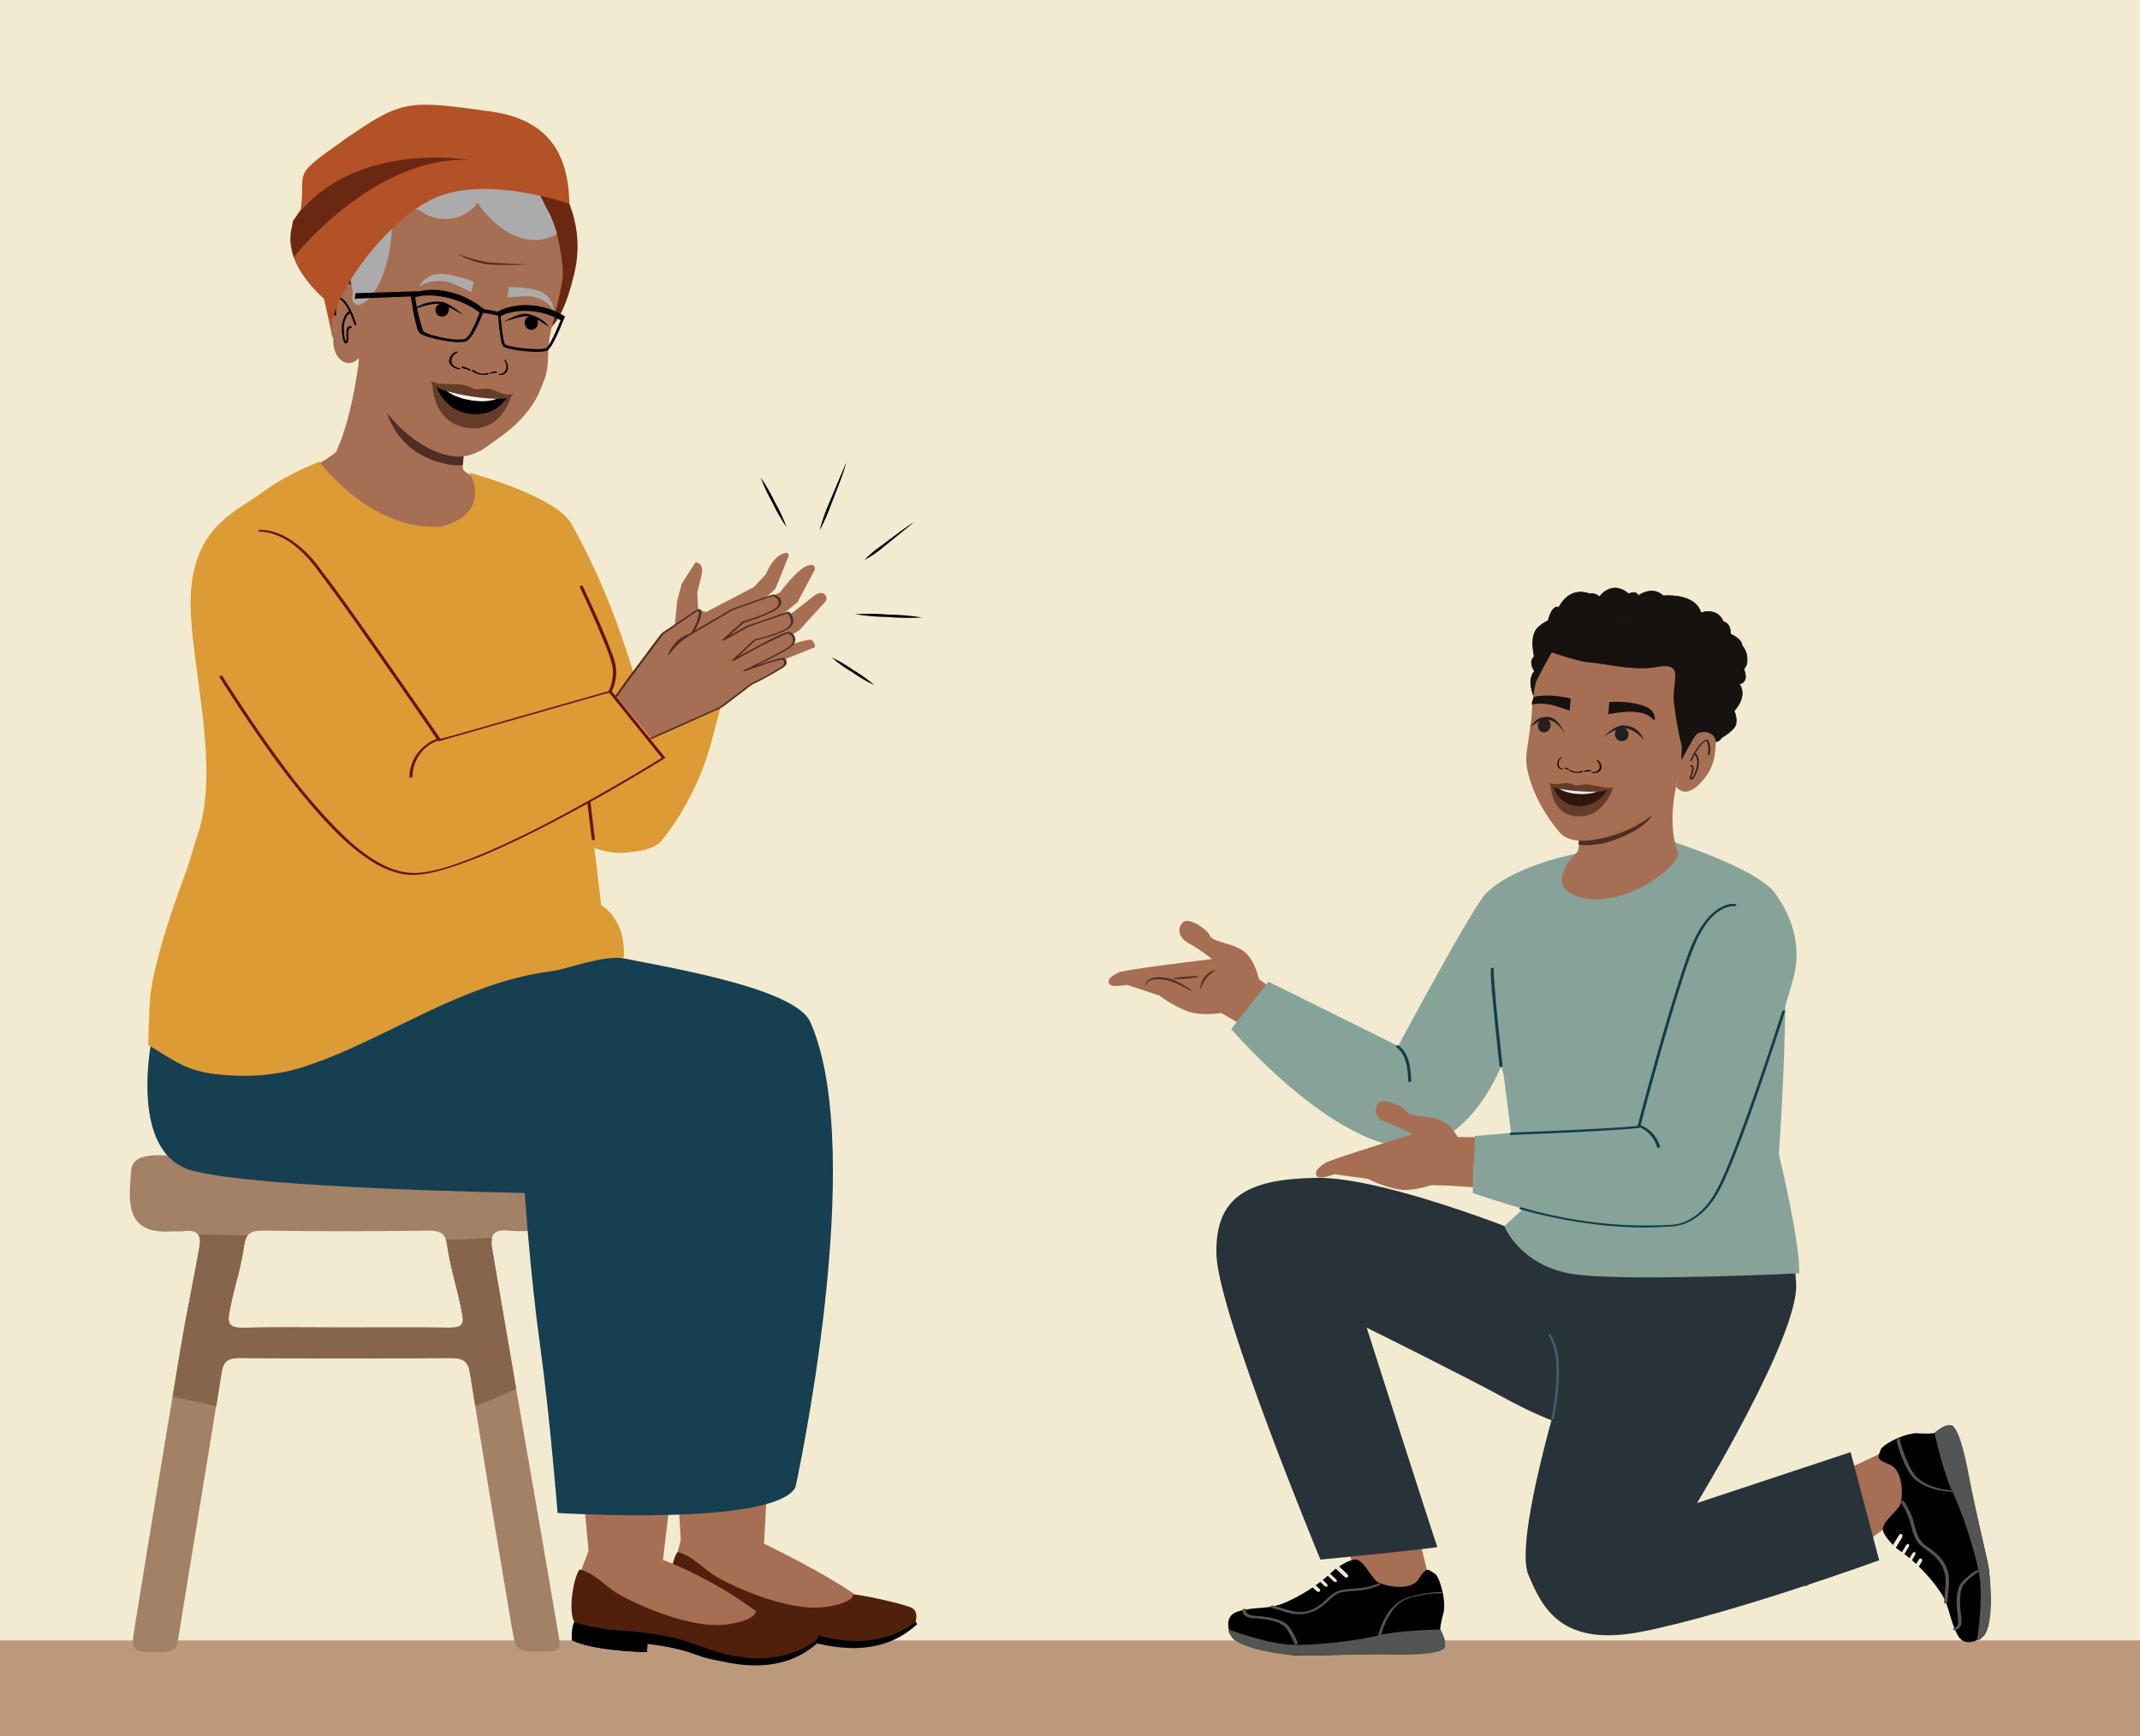 <svg xmlns="http://www.w3.org/2000/svg" viewBox="0 0 1303.15 1057.31"><defs><style>.cls-1{fill:#f2ebd1;}.cls-2{fill:#a66e53;}.cls-3{fill:#4f2e25;}.cls-4{fill:#bb997a;}.cls-5{fill:#50200c;}.cls-6{fill:#969696;}.cls-7{fill:#a38166;}.cls-8{fill:#87654d;}.cls-9{fill:#dc9b34;}.cls-10{fill:#161616;}.cls-11{fill:#163f51;}.cls-12{fill:#313131;}.cls-13{fill:#6a2811;}.cls-14{fill:#0f0f0f;}.cls-15{fill:#ababab;}.cls-16{fill:none;stroke:#000;stroke-width:1.19px;}.cls-16,.cls-26{stroke-miterlimit:10;}.cls-17{fill:#b25226;}.cls-18{fill:#653c29;}.cls-19{fill:#f5f5f5;}.cls-20{fill:#671410;}.cls-21{fill:#273339;}.cls-22{fill:#87a299;}.cls-23{fill:#465b65;}.cls-24{fill:#535454;}.cls-25{fill:#565353;}.cls-26,.cls-27{fill:#151210;}.cls-26{stroke:#161311;stroke-width:0.45px;}.cls-28{fill:#161311;}.cls-29{fill:#231f20;}.cls-30{fill:#010101;}.cls-31{fill:#31160e;}.cls-32{fill:#f1eef7;}.cls-33{fill:#123d49;}</style></defs><g id="Layer_11" data-name="Layer 11"><polyline class="cls-1" points="-16.29 1065.01 -16.29 -29.51 1315.24 -29.51 1315.24 1065.01"/><path class="cls-2" d="M760.7,626.64l-17.06-9.78s-11.7,2-20.36-1A71.14,71.14,0,0,1,706,606.18l-19.82-6.48s-10.06,2.08-10.94-1,2.68-4.87,6.14-6.58S738,584,738,584a97.81,97.81,0,0,0-13.72-9.38c-7.45-4.13-7.19-9.73-3.9-13s14.11,3.69,16.38,8.08,13.69,4.35,20.62,9.57,9.19,16.84,9.19,16.84c1.38,1.35,8,5.36,8.67,6.82C780.14,613.15,760.7,626.64,760.7,626.64Z"/><path class="cls-3" d="M697.57,599a5.21,5.21,0,0,1,2.48-2.69c2.82-1.5,7.22-1.6,11.65-.46a37.3,37.3,0,0,1,10.49,4.88,16.72,16.72,0,0,1,3.81,2.87,20.38,20.38,0,0,1-4.24-2.09,47.46,47.46,0,0,0-10.36-4.44c-4.2-1.11-8.4-1.08-10.94,0a5.37,5.37,0,0,0-2.43,2.11c-.41.67-.53,1.08-.58,1.12S697.29,599.87,697.57,599Z"/><path class="cls-3" d="M722.14,594.7c4.32-.34,7.83-.35,7.85,0s-3.46.9-7.76,1.24-7.81.35-7.83,0S717.83,595,722.14,594.7Z"/><path class="cls-3" d="M734.47,595.77c-2.47,3.16-3.05,6.36-3.37,6.42s-.28-3.65,2.39-7.16,6.28-4.52,6.31-4.2S736.94,592.61,734.47,595.77Z"/><polyline class="cls-4" points="-12.69 1075.98 1318.84 1075.98 1318.84 998.91 -12.69 998.91"/><path class="cls-2" d="M518.69,969.6c-16.87-11.35-41.79-23.9-53.42-29.57l3.19-59-57,10.53s2.73,38.18,3.09,46.14l-4.3,16.71s65.31,33.47,76,32.33,29.62-5,29.62-5S545.32,987.51,518.69,969.6Z"/><path class="cls-5" d="M556.73,990.13s3.91-8.68-1.89-11.23-32.05-8.31-35.29-7.88c0,1.75-2.9,4.49-9.84,6.16s-15.37,3.33-32.67-.82c-13-3.12-32.08-10.58-43.52-17.92-3.83-2.46-13-11.75-21-13.32-4.06,5.58-7.76,29.36-1.7,33.71s43.13,8.9,43.13,8.9l32.51,9.33,31,3,13.1.37L543,996.56Z"/><path d="M409.28,977.18c4,1.57,16.84,4.36,28,5.14,29.85,2.09,39.66,6.32,49.6,9.84a127.94,127.94,0,0,0,17.48,5.18c34.53,7.53,52.46-9.4,53.21-9.87a3.36,3.36,0,0,1,.83,1.7,77.22,77.22,0,0,1-7,5.4c-6.58,4.42-21.73,12.55-48.51,7.26-7.6-1.5-12.17-2.27-17.13-4-7.46-2.63-15.12-5.35-31.85-7.38l-.23,5s-31.78-.43-45.72-7.18C407.32,980.53,409.28,977.18,409.28,977.18Z"/><path d="M407.84,983.74c18.73,5.75,39.4,6.92,46,7.28l-.21,4.36s-31.78-.43-45.72-7.18A33.82,33.82,0,0,1,407.84,983.74Z"/><path class="cls-6" d="M477.93,792.3l2.06-3.07c-.57-.43-1.19-.86-1.87-1.28A19.72,19.72,0,0,1,477.93,792.3Z"/><path class="cls-2" d="M459.06,980.17a248.7,248.7,0,0,0-55.33-30.33l7.38-62.9-57.68,4.34s3.73,38.43,4.95,53.1l-7.72,20.56s65.31,33.47,76,32.33,29.62-5,29.62-5S484.87,999.24,459.06,980.17Z"/><path class="cls-7" d="M210.58,703.65q56,0,112,0c16.06,0,19,7.6,19,23.17,0,14.32-3.21,22.72-19.45,22.75-3.66,0-7.4.41-11-.07-10.75-1.45-12.9,2.52-11.49,10.83C313.4,841.39,326.81,916.92,340.53,998c.93,5.52.08,7.71-7.34,7.8-18.54.23-18.91.6-21.48-14.58Q298.57,913.62,286.11,836c-1.11-7-4-9.16-12.33-9.09q-63.66.52-127.35,0c-8.14-.06-10.51,2.42-11.52,8.79-8.71,54.53-17.82,109-26.6,163.53-.82,5.08-3.3,6.59-9.2,6.68C80,1006.17,79.5,1006.3,82,991c8.89-55.43,18.14-110.83,27.32-166.23,3.9-23.56,7.79-41.54,12-65,1.31-7.26-.23-11.38-10.2-10-2.14.3-4.39-.09-6.57.06-28.64,2-26.3-18.42-24.64-37.34.64-7.34,8.24-9.07,16.5-9,38.06.19,76.12,4.74,114.17,4.74Zm-.9,104.65c21.2,0,42.4-.16,63.6.1,6.49.08,9.39-1.11,8.28-7.23-3.41-18.92-6.52-24.71-9.47-43.69-.89-5.75-3.26-8.19-10.95-8.09-33.62.43-67.25.49-100.87,0-8.33-.13-10.64,2.54-11.58,8.63-2.82,18.37-5.82,23.55-9.16,41.86-1.16,6.34.53,8.79,8.76,8.6C168.74,808,189.22,808.3,209.68,808.3Z"/><path class="cls-8" d="M109.35,824.86q-2.11,12.82-4.25,25.65c8.89,1.74,17.73,3.8,26.55,5.94,1.11-6.9,2.24-13.81,3.34-20.71,1-6.37,3.38-8.85,11.53-8.79q63.66.54,127.35,0c8.35-.07,11.21,2.06,12.33,9.09,1.06,6.7,2.15,13.4,3.22,20.1a240.57,240.57,0,0,0,24.93-10.6c-4.85-28-9.71-56.22-14.61-85.14a16.17,16.17,0,0,1-.05-6.73q-8.7.59-17.43.91c-3.56.13-7.13.24-10.69.32a18.9,18.9,0,0,1,.61,2.65c2.95,19,6.05,24.77,9.46,43.69,1.11,6.12-1.79,7.31-8.28,7.23-21.19-.26-42.39-.1-63.59-.1-20.47,0-41-.3-61.4.15-8.22.18-9.91-2.26-8.76-8.6,3.34-18.31,6.35-23.49,9.17-41.86a11.7,11.7,0,0,1,2.08-5.69c-10.08-.31-20.16-.56-30.24-.68,1.37,1.77,1.42,4.56.78,8.1C117.15,783.32,113.25,801.3,109.35,824.86Z"/><path class="cls-9" d="M324.27,382.73l41.46,113.81,32.61-40.34c-14.74-60.54-29.69-100.15-50.42-137.28Z"/><path class="cls-9" d="M413.69,389.63l31.56,16.29L433,452.52a167.05,167.05,0,0,1-29.43,58.61c-5.44,6.8-15.8,7.14-20.54,7.88-28.95,4.48-62.56-31.61-62.56-31.61Z"/><path class="cls-10" d="M339.39,328a114,114,0,0,0-4.49,29.24A114,114,0,0,0,339.39,328Z"/><path class="cls-2" d="M486.73,383.83l-17,10,10.52-.57a54.35,54.35,0,0,1,12.93-3.77c2.86.34,3.2,4.56,3.2,4.56l-32.42,13-24.46,14L407,402.22l3.54-17.75,1.88-18.85,2.68-10.06,8.45-13.16s5.27.34,3.76,7.24-2.71,10.89-2.71,10.89l.49,11,4.86,1.17,29-15.12,7.54-8s3.92-11.19,11.84-12.93a1.68,1.68,0,0,1,.89.09,1.63,1.63,0,0,1,.92,2.1l-8,19.75-8.71,8,11.58-5.92s10.18-13.72,16.24-16,4.87,2.33,4.87,2.33l-10.52,19.76-14.89,12L482.7,373l13.46-10.52s4.33-3.09,6.52,0a3.17,3.17,0,0,1,0,3.77Z"/><path class="cls-9" d="M194.54,281.19S176,288,160,299.64c-17.12,12.42-39.54,20.65-43.47,57.63s18.94,105.62,4,150.49A415.69,415.69,0,0,0,102,592.93L266.39,359.27Z"/><path class="cls-11" d="M92.53,632.19s-14.83,69.36,23.9,80.45,203.12,13.78,203.12,13.78,3.2,48.79,9.45,93.81c5.76,41.41,10.55,101.08,10.55,101.08s131.64,8.37,144.84-15.61c0,0,44.61-203,9.08-283.27-10.29-23.26-104.76-36-128.37-41.91s-67.59,6.4-67.59,6.4S174.22,662.65,92.53,632.19Z"/><path class="cls-12" d="M198.93,118.34c5-6.28,12.37-10.26,19.89-7.81.44-14.9,15.33-22.93,30.24-22.57,7.64.53,15.32,4.39,22.66,2.23,4.59-1.33,8.18-4.68,12.18-7.43,16.74-11.1,41.32,4.09,54.23,19.5s8.66,31.63.69,50.06c-3.7,8.57-3.43,13.36-4.91,22.64-1.39,8.76-7.58,24.86-8.13,33.6s12.63,18.62,3.76,18.85L234,211.06c-14.43,2.07-23.33-2.73-30-15.7-4.32-8.81-2.71-9.12-2.82-18.9-.47-12.8-12.93-23.07-11.5-35.8C190.35,132.64,194.35,124.94,198.93,118.34Z"/><path class="cls-13" d="M187,117.18s34.11-14.74,76.74-7.75S326,143.8,332.45,163s-2.51,38.63-2.51,38.63,10.56,3.47,19.71-34.74C363,111.21,307.28,74.29,293.4,73.75S209.37,55.16,187,117.18Z"/><path class="cls-2" d="M218.77,217.43s-3.37,33.82-13.74,57c-1.44,3.23-19.18,12.53-19.18,12.53l26.38,21.83c17.17,5,58.07,26.1,75.19,21L300,294.26s-17.51-4.87-18.15-9,4.2-34.81,4.2-34.81"/><g id="freepik--character-1--inject-1332"><path class="cls-9" d="M114.8,650.16a67.14,67.14,0,0,0,17.48,4,138.62,138.62,0,0,0,19.43.9,117.64,117.64,0,0,0,33.3-5.42,288.61,288.61,0,0,0,29.69-11.71c19.51-8.76,38.41-18.81,58-27.44s39.72-15.84,60.93-18.74c15-2.07,27.69-8.88,46.24-8.59,1.33-24-13.75-31.87-13.75-31.87l-9-75.14,14-36.87c4.26-19.95.15-35-4.82-43.16l-43.32-91L286,287.9c1.64,3,12.62,25.26-17.74,32.8h-7.47c-39-2.26-66.23-39.51-66.23-39.51l-12.67,6.71-51,198.64S93.36,573.45,91.21,610.36c-.33,5.69-.72,15.49-.91,26C98.41,641.1,106.08,646.65,114.8,650.16Z"/></g><line class="cls-14" x1="166.48" y1="461.25" x2="167.86" y2="460.63"/><path class="cls-9" d="M286,287.9s55.73,14.83,62.84,32.8c10.8,27.31,19,85.52,19,85.52l-26.14.27Z"/><path class="cls-3" d="M282.34,276.75s-7.09-1.6-11.94-3.28-13.32-1.88-34.9-23c0,0,5.24,24.66,34,31.56,0,0,7.41,2,12.41,1.11Z"/><path class="cls-2" d="M316.56,130.79l.29.26a2.92,2.92,0,0,1-.25-.54Zm12,4.27c.16.2.33.39.52.59l0-.23S328.6,134.79,328.56,135.06Zm-95.95,112.5c9.9,13.47,26.16,28.54,44.53,30.4,6.59.67,13.39-1.85,18.5-5.45,7.77-5.47,15.93-11,22.09-17.86,5.9-6.58,8.69-10.79,12-19,3.47-8.42,3.77-10.73,4.05-19.6a87.61,87.61,0,0,1,1.49-13.62c.94-4.28,5.29-21.06,7.08-31s-3.46-30-3.46-30c-.19-2.79-4.12-1.9-5.27-4.29l-1.18-.17a1.18,1.18,0,0,1,.43,1.17,9.4,9.4,0,0,1-3.83-2.55v0c-1.89.55-3.54-.53-4.81-2.1,0,.27.18.86.47.9a6,6,0,0,1-4.47-2.32c0,.27.18.85.14,1.12a10.8,10.8,0,0,1-3.55-2.24c.22.4,7,.36,7,.55-1.8,0,.13.89-1.14-.68l-1.31-1.22c-1.52.05-1.59,1-2.61-.31.25.31-.37-3.1-.41-2.83-1.76-.26-1.27-.31-2.62-1.34,0,.27-5.07,1-5.11,1.31-1.47-.22-1.29,1.19-2.31-.07.26.32,1.24-1,1.49-.66-1.8,0-2.64,1-3.91-.53.25.32-5.38-3.83-5.38-3.83-1.81,0-1.59.61-2.9-.69.51.63-8.08-1.72-7.87-1.14-1.47-.22,2,5.82.95,4.83,0,.27-3.26-1.31-3.26-1.31-1.52.05.49,1.73-.53.47,0,.27.14,1.13.43,1.17-1.88.55-3.87-.3-5.47-1.65.51.63.72,1.22,1,1.53-1.48-.22-2.69-.12-4-1.42,0,.27.42,1.17.72,1.21A5.89,5.89,0,0,1,275,123.2c0,.27.47.9.72,1.21a4.22,4.22,0,0,1-3.45-1.07l.72,1.21c-1.18-.17-2.14.24-3.83-.57,0,.27.51.63.47.9a11.15,11.15,0,0,1-2.91-.71c0,.27.77.94.47.9-1.18-.17-2.14.23-3.53-.53.25.32.47.9.72,1.22-1.18-.18-2.39-.08-3.49-.8a2,2,0,0,0,.43,1.17c-1.18-.18-2.15.23-3.54-.53,0,.27.47.9.73,1.21a15.69,15.69,0,0,1-3.54-.52c0,.27.51.63.76.94a9.78,9.78,0,0,1-3.79-.84c-.08.54.18.85.14,1.12-.89-.13-1.43-.49-2.32-.62l-1.55.32c-4.93,4.79-19.75-1.88-19.75-1.88-10.21,5.94-3.55,45.1-4,50.27s-3.6,6.18-3.6,6.18c-1.19-2.11-3.82,3.22-4.39.92-.6-2,.36-4.37-.25-6.39-2-4.72-8.09-4.25-11.73-2l-.67.81c-5.42,5.44-3.32,25.16-.81,31.3-.72,11.63,8.51,19.15,15.41,11.69l.94,4.72"/><path d="M296.39,227.28a8.53,8.53,0,0,1-7.59-1.63c-.44-.37-2.1-.32-1.49.2a12,12,0,0,0,10.37,2c.3-.1.28-.32-.05-.49a1.86,1.86,0,0,0-1.24-.12"/><path d="M286.46,225.09a13.82,13.82,0,0,0-4.55-1.88,1.12,1.12,0,0,0-.76.12c-.15.1-.21.26,0,.39a5.3,5.3,0,0,0,2.51,1,1,1,0,0,0,.84-.19c.18-.2-.07-.38-.28-.41a4.13,4.13,0,0,1-2-.8l-.81.51a12.39,12.39,0,0,1,4.07,1.7,1,1,0,0,0,.87,0c.19-.08.42-.29.17-.45"/><path d="M280,224.32c-1.9-.33-4-1.49-4.75-3.06-1.1-2.37.74-5.59,3.33-6.62.28-.11.17-.32-.09-.42a1.64,1.64,0,0,0-1.05.06,6.69,6.69,0,0,0-4,5.57c0,1.94,1.64,3.53,3.84,4.42a10.58,10.58,0,0,0,2.08.61c.29.05.82,0,1-.16s-.07-.35-.34-.4"/><path d="M300,226.83a.25.25,0,0,1,.29-.32,2.25,2.25,0,0,0,1.55-.26l.42.69a6.85,6.85,0,0,0-3.15.61.54.54,0,0,1-.6-.18c-.11-.12-.2-.38,0-.48"/><path d="M298.55,226.89a7.52,7.52,0,0,1,3.52-.67.65.65,0,0,1,.48.3.27.27,0,0,1-.07.39"/><path d="M304,227.68a3.94,3.94,0,0,0,3.66-1.81,5.6,5.6,0,0,0-.58-6.32.23.23,0,0,1,.16-.39.76.76,0,0,1,.63.31,6.32,6.32,0,0,1,1.25,5.48,4.43,4.43,0,0,1-3.43,3.34,4.52,4.52,0,0,1-1.42.09c-.19,0-.51-.16-.57-.4s.13-.32.3-.3"/><path d="M322.07,192.64a4.11,4.11,0,0,1,5.45,3.64,4.28,4.28,0,0,1-1.59,3.72,4,4,0,0,1-4.66.12,4.43,4.43,0,0,1-1.39-5.4,3.93,3.93,0,0,1,2.19-2.08"/><path d="M306.66,195.91s8.89-5.07,13-4.87c6,.29,12.85,4.68,14.51,7.93,0,0-8.94-6.36-13.19-6.44C316.93,192.45,306.66,195.91,306.66,195.91Z"/><path d="M272.44,185.86c-1.51-1.09-4.17-1.25-5.39-.46a4.24,4.24,0,0,0-1.53,1.74,4.31,4.31,0,0,0,.43,4,4,4,0,0,0,4.42,1.47,4.41,4.41,0,0,0,2.91-4.76c0-.33.37-.9-.84-1.79"/><path d="M282.11,191.77s-8.13-7.05-12.53-7.84c-6.43-1.15-14.69,1.48-17.24,4.25,0,0,11-4.05,15.49-3.12C272.13,186,282.11,191.77,282.11,191.77Z"/><path class="cls-15" d="M309.82,174.84c-.14,1.21-.28,2.42-.43,3.63-.1.93-.21,1.85-.31,2.77,3.18-.4,5.88-.59,7.92-.69,4.3-.19,6.5-.27,8.9.43a23.68,23.68,0,0,1,5.39,2.44,15.29,15.29,0,0,1,2.76,1.92c1.9,1.75,2.54,3.55,2.9,3.44s0-1.65,0-1.8a14.13,14.13,0,0,0-3.68-6.67,16.68,16.68,0,0,0-5.38-3.3c-2.34-.91-9-2.16-18-2.17"/><path class="cls-15" d="M288.58,171.61c-.3,1.18-.61,2.36-.92,3.54-.23.9-.47,1.8-.71,2.69-3.08-1.59-5.76-2.8-7.8-3.66-4.3-1.83-6.5-2.74-9.21-3a27.62,27.62,0,0,0-6.39.22,17.53,17.53,0,0,0-3.52.72c-2.57.91-3.89,2.33-4.22,2.09s.62-1.52.71-1.66a14.41,14.41,0,0,1,6.22-4.79,18.75,18.75,0,0,1,6.69-1c2.73,0,10,1.42,19.15,4.87"/><path class="cls-16" d="M216.58,198c-5.24-16-9.89-16.51-9.89-16.51s-3.45,3.31-2.51,10.61"/><path class="cls-16" d="M214.06,199.16c-4.14-.77-1.6,7.32-2.92,9.05s-2.42-3.27-2.43-9.21c0,0,.67-7.95,4.75-9.07"/><path class="cls-3" d="M321.8,161.07s-12.87.59-23.25,0-20.16-6.55-20.16-6.55,13,5.11,22.93,5.61S321.8,161.07,321.8,161.07Z"/><path class="cls-15" d="M334.14,129.09h0c-2.32-3.81-3.69-7.79-6.17-11.48s-4.84-6.92-7.47-10.4c-.16-.2-3.54-.53-3.7-.74l-.17-.21-.25-.33-.6-.74c-15.6-8.14-35-10.48-52.87-6.32a64.68,64.68,0,0,0-48.35,77.63c.7,3-1.29,6.4,1.45,8.24s3.14,1,6-.64a21.4,21.4,0,0,0,6.6-7.24c8.38-13.56,11.73-35.84,9.46-51.61,1.69,3.06,15,.92,17.8,3a25.05,25.05,0,0,0,35.1-4.75,37.54,37.54,0,0,0,3.63,5.14c12.34,14.76,29.22,22.68,44.4,13.9C339.53,142.26,335.59,131.5,334.14,129.09Z"/><path d="M250.06,180.53l1.08,5.73c.48,4.41,2.55,13.27,3.7,15.77,1.62,3.5,24.07,7.8,28.87,5.81s9-14.58,10.63-17.42l9,1.73c.28,4,1.44,16.65,2.93,18.54s11.92,3,13.09,3.13c1,.09,2.34.22,3.84.3,4,.25,8.81.23,10.47-1,2.47-1.86,6-9.76,9.08-17.26l.5-1.18c.11-.28.23-.47.25-.56h0l.56-1.35c-12.19-8-29.43-9.27-40.86-3.05l.07.15-8.76-1.73c-9.06-8-25.82-13.93-38.8-10.81h0l-39.15,1.19-.58,3.37Zm57.43,29.05c-.94-1.18-2-10.09-2.62-17,9.9-5.22,25.44-4,36.42,2.44l0,.17c-1.66,4-6.1,14.72-8.52,16.55-2.87,2.15-23.6-.29-25.26-2.13Zm-49.84-8.1A116.45,116.45,0,0,1,252.82,181c11.65-3.5,30.38,1.88,39.27,9.49-2.3,5.2-5.55,14.39-9,15.81-5,2-24.44-2.58-25.45-4.79Z"/><path class="cls-17" d="M197.28,181.87s-30.88-25.49-17-49.91c2.67-4.69,2.83-3.08,3.24-7.25,2.11-21.87-5.89-17.13,27.82-40.74s38.4-22.87,87.17-16.13c25.15,3.47,38.32,14.9,44.21,31.34,2.65,7.4,3.83,15.8,4,24.95,0,0-50.7-18-82.49-3.32s-67.46,66.59-62,84.31C203.78,210.1,197.28,181.87,197.28,181.87Z"/><path class="cls-13" d="M178.85,156.64s47.83-61.07,106.36-59.35c0,0-71.66-12.26-106.83,37.26l-.86,6a33.14,33.14,0,0,0,.35,11.28Z"/><path class="cls-18" d="M287.05,238.77c-9.11-1.45-23.71-4.92-23.71-4.92s-.26,23.28,20.88,26.63,26.91-19.05,26.91-19.05S296.17,240.22,287.05,238.77Z"/><path d="M287.14,238.78c-4.33-.69-21.68-4.23-21.68-4.23s4.17,14.84,19.85,17.33c17,2.7,23.57-10.29,23.57-10.29Z"/><path class="cls-19" d="M287.22,239.5c-4.33-.69-17.4-3.56-17.4-3.56s4,5.76,17,7.82,17.9-2.13,17.9-2.13Z"/><path class="cls-18" d="M312.31,240.18c-.44-.19-3.11.29-5.23-.25-3.53-.89-5.62-2.24-8.19-2.86-4.38-1.07-7.49.33-9.42,0s-4.46-2.6-9-2.94c-2.64-.2-9.23-.23-12.87-.48-2.18-.14-4.56-1.43-5-1.38-.67.06-.21,5.21,24,9.06S312.92,240.45,312.31,240.18Z"/><path class="cls-9" d="M142.19,321.51c9.31-11.27,32.79-16,44.1-10.26s90.47,131.49,90.47,131.49l102.13-31.85,22.61,50.25s-127.15,62.35-147,62.35c-15-.15-81.28-73-110.83-119.54a78.83,78.83,0,0,1-9.58-63.22A58.07,58.07,0,0,1,142.19,321.51Z"/><path class="cls-20" d="M133.66,412.32c8.93,14.06,18.09,28,27.72,41.58a472.81,472.81,0,0,0,31.86,40.73c9.61,10.81,20,21.38,32.21,29.27a56.55,56.55,0,0,0,15.09,7.18,39.92,39.92,0,0,0,10.4,1.67c8.16,0,16.35-2.26,24.06-4.74a287.83,287.83,0,0,0,30.77-12.21c11.14-5,22.09-10.53,32.91-16.21q15.42-8.08,30.52-16.73,11.78-6.71,23.39-13.67c3.87-2.33,7.73-4.66,11.56-7.05l.52-.32c.21-.13.48-.4.28-.65l-11-13.64-17.54-21.78-4.06-5c-.2-.25-.73-.18-1-.11l-10.32,2.95-24.81,7.08-30,8.57-25.95,7.41L271.77,449a25.88,25.88,0,0,0-4.09,1.17.61.61,0,0,1-.18.05l1,.11q-4.89-7.12-9.8-14.24Q247.55,420,236.34,403.91q-12.39-17.76-25-35.4c-3.35-4.66-6.71-9.32-10.14-13.93-2-2.75-4.28-5.4-6.23-8.21a70.38,70.38,0,0,0-10.08-11.45c-5.76-5.3-12.6-9.84-20.33-11.57a30.66,30.66,0,0,0-6-.71c-.71,0-2,1.05-.71,1.07,14.31.28,26.58,11.35,34.64,22.29,5,6.77,10.12,13.45,15,20.28,8.2,11.39,16.27,22.87,24.31,34.38q11.61,16.6,23.12,33.28l7.85,11.4a56.27,56.27,0,0,0,3.8,5.52,2.71,2.71,0,0,1,.17.25c.17.25.75.17,1,.11l10.33-3,24.81-7.09,30-8.57,25.94-7.41,8.53-2.43a25.88,25.88,0,0,0,4.09-1.17l.18-.05-1-.11,11,13.64,17.54,21.78,4.06,5,.28-.65c-2.6,1.63-5.22,3.22-7.85,4.81q-10.2,6.19-20.54,12.16-14.24,8.25-28.71,16.07C335.74,500.05,325,505.61,314,510.84c-10.3,4.92-20.75,9.57-31.47,13.52-8.37,3.09-17.08,6-26,7-7.9.93-15.66-.91-22.76-4.44-12.12-6-22.4-15.64-31.7-25.32A383.22,383.22,0,0,1,170.18,463c-10-13.62-19.51-27.64-28.69-41.84q-3.08-4.75-6.11-9.54c-.34-.53-2.14.08-1.72.74Z"/><path class="cls-2" d="M396.64,449.57l42.13-18.79,18.86-14.23a194.81,194.81,0,0,0,19.31-10.64c2.38-2.27,1.16-3.71.13-4.73s-23.69,7.1-23.69,7.1,27.38-12.56,29.51-16.21-.53-5.83-2.49-6.77-33.95,16.77-33.95,16.77l13.32-12.44s18.2-4.24,21.47-8.41-1.43-8.31-1.43-8.31l-24.68,8.66-14.54,8.06,12-10.81s19.82-5.8,21.87-10.23-3.77-6.17-3.77-6.17L446,371.07l-24.46,14.4a40.35,40.35,0,0,0,4.51-10.26c1.31-5.27-1.58-3.5-1.58-3.5l-21,14.13-21.19,28.29-7,9.81"/><path class="cls-3" d="M397,449.93l18.11-8.07,23-10.25a22.12,22.12,0,0,0,4.24-2.84L453.9,420c1.28-1,2.53-2,3.84-2.9a15.72,15.72,0,0,1,2.11-1.12c2.09-1,4.17-2.1,6.22-3.2,2.21-1.19,4.39-2.41,6.55-3.68,1-.59,2-1.2,3-1.81a8.84,8.84,0,0,0,2.59-1.94,2.84,2.84,0,0,0,.43-3.44,2.24,2.24,0,0,0-1.6-1.29,13.21,13.21,0,0,0-4.29.82c-2.34.64-4.66,1.38-7,2.13-4,1.3-8,2.68-12,4.09l-.72.26.63.72c4.38-2,8.71-4.1,13-6.26,3.31-1.66,6.6-3.36,9.82-5.2a29.64,29.64,0,0,0,6.4-4.27,4.83,4.83,0,0,0-1.93-8c-1.32-.46-3.12.53-4.31,1-6,2.51-11.72,5.65-17.45,8.68q-6.67,3.54-13.29,7.19l1.11.43,6.12-5.71,4.48-4.19,1.68-1.56a5.6,5.6,0,0,0,.94-.88c.17-.27-.75.18-.14.11a9.68,9.68,0,0,0,1.41-.35c1.81-.46,3.6-.95,5.39-1.48,4.27-1.26,8.75-2.61,12.59-4.92,2-1.18,3.66-2.93,3.63-5.39a7.62,7.62,0,0,0-2.65-5.26,1,1,0,0,0-1-.05l-17.39,6.1c-2.37.84-4.86,1.54-7.18,2.52-2.08.89-4.06,2.23-6,3.32l-8.79,4.87,1.12.43,7.93-7.12c1.26-1.14,2.63-2.22,3.83-3.43.57-.58-.47,0-.05,0a9.74,9.74,0,0,0,1.48-.46,113.92,113.92,0,0,0,13.19-4.88c3-1.34,9.23-3.85,8-8.2-.51-1.77-2.33-3-4-3.56a3,3,0,0,0-2.11.29L458.3,366.3l-11.45,4a24.41,24.41,0,0,0-4.32,2.27l-20.92,12.31-.53.31,1.21.31a40.36,40.36,0,0,0,4.44-9.95c.33-1.16,1.21-4.11-.62-4.57-1.43-.36-2.88,1-4,1.69l-17.68,11.88a8.64,8.64,0,0,0-2.42,2.16l-5.14,6.86-13.45,18c-2.86,3.81-5.6,7.72-8.38,11.6l-.54.76c-.44.61,1.13.53,1.45.08,6.34-8.87,12.85-17.61,19.39-26.34l6.17-8.24,1.95-2.61c.17-.23.37-.45.53-.7s.33-.26-.07,0c4.9-3.32,9.82-6.6,14.73-9.9,2.08-1.4,4.13-2.94,6.29-4.22-.13.07.19-.07.18-.08.69.44.5,1.52.38,2.25-.62,4-2.63,7.9-4.7,11.28-.42.68,1,.45,1.22.31l20.6-12.13c1.19-.7,2.39-1.38,3.57-2.1a2.2,2.2,0,0,1,.26-.15c.1-.05-.29.13,0,0l1.2-.42,12.68-4.45,10.72-3.75-.79.09a6.48,6.48,0,0,1,3.23,2.14,3.54,3.54,0,0,1-.74,4.8,20.42,20.42,0,0,1-4.84,2.89c-2.05,1-4.17,1.84-6.31,2.64-2.94,1.1-5.93,2-8.9,3a4.27,4.27,0,0,0-1.51,1.06l-3.66,3.28-7.57,6.8c-.71.64.79.61,1.12.43l7.27-4,5-2.77,1.6-.89c.12-.07.92-.45.5-.28,5.74-2.27,11.68-4.1,17.5-6.14l7.18-2.52-1,0a7.44,7.44,0,0,1,2.49,4.38c.3,2.44-1.28,4.09-3.21,5.21-3.78,2.22-8.2,3.49-12.39,4.7-1.64.48-3.28.92-4.94,1.34a5.07,5.07,0,0,0-1.94.65c-.77.59-1.46,1.37-2.18,2l-4.17,3.9-6.93,6.47c-.7.65.78.61,1.12.43,9-5,18.06-10,27.38-14.33a33,33,0,0,1,5.4-2.22c.17-.05.36,0,.16-.06a7.5,7.5,0,0,1,1.92,1.38,3.92,3.92,0,0,1,.14,5.23c-1.4,1.66-3.74,2.78-5.58,3.85-3,1.75-6.11,3.36-9.22,4.94q-7,3.53-14.07,6.79c-1,.46-.09,1,.63.72,2.87-1,5.76-2,8.65-3a113.82,113.82,0,0,1,12.89-3.9,4.23,4.23,0,0,1,1.3-.17c-.43-.1.26.36.43.58a2.16,2.16,0,0,1,.47,2c-.4,1.3-1.71,1.94-2.78,2.59s-2,1.22-3,1.81q-3,1.79-6.13,3.46-3.33,1.78-6.72,3.45a12.86,12.86,0,0,0-1.94,1c-1.17.83-2.29,1.73-3.44,2.59l-11.32,8.55c-1.16.87-2.36,1.72-3.49,2.63-.22.18-.37.26-.2.17-.19.1-.4.18-.61.27l-21,9.36c-6.71,3-13.46,5.92-20.14,9l-.36.16c-1,.44-.09,1.05.64.72Z"/><path class="cls-3" d="M422.3,385.26a20.44,20.44,0,0,0-15.56,13.85c.51.27,2.91-3.77,7.14-7.61s8.61-5.71,8.42-6.24Z"/><path d="M519.74,408.09a83.21,83.21,0,0,1,12.57,9A82.43,82.43,0,0,1,519,409.34a82.86,82.86,0,0,1-12.58-9A83.31,83.31,0,0,1,519.74,408.09Z"/><path d="M541.09,375.73A144.79,144.79,0,0,1,520.71,374a139.31,139.31,0,0,1,20.43.26A143.75,143.75,0,0,1,561.55,376,139.73,139.73,0,0,1,541.09,375.73Z"/><path d="M537.41,333.6a59.6,59.6,0,0,1-11,7.36,59.65,59.65,0,0,1,10.08-8.54s16.88-12.91,19.92-14.29Z"/><path d="M515.25,281.71c-.78,4.81-9,25.11-9,25.11A111.67,111.67,0,0,1,499.11,323a108,108,0,0,1,5.79-16.75Z"/><path d="M471.78,305.57A104.47,104.47,0,0,1,479,321a94.38,94.38,0,0,1-8.55-14.77,99.24,99.24,0,0,1-7.21-15.42A102.9,102.9,0,0,1,471.78,305.57Z"/><path class="cls-20" d="M372.4,421.18a25.42,25.42,0,0,0,2.53-15.56c-.62-3.86-2.22-7.65-3.61-11.28-3.92-10.17-8.41-20.13-13-30-1.11-2.43-2.23-4.86-3.38-7.28-.38-.81-2.22-.27-1.86.5q4.53,9.57,8.79,19.26c2.28,5.18,4.51,10.38,6.6,15.63a93.67,93.67,0,0,1,4.28,12.33,23.28,23.28,0,0,1,0,9.55,21.34,21.34,0,0,1-2.2,6.68c-.51.9,1.37.93,1.78.21Z"/><path class="cls-20" d="M362.23,510.89l-2.39-20.06L359.5,488c-.07-.56-1.94-.15-1.86.5l2.4,20.06.34,2.84c.06.56,1.93.16,1.85-.49Z"/><path class="cls-20" d="M266.72,449.71c-9.94,3.14-17.34,12.75-17.37,23.26,0,.92,1.87.62,1.87-.17,0-9.66,6.54-19,15.82-21.89,1.12-.35.82-1.56-.32-1.2Z"/><path class="cls-5" d="M497.1,1000.7s3.91-8.67-1.89-11.23-32-8.31-35.29-7.88c0,1.75-2.9,4.49-9.84,6.16s-15.37,3.33-32.67-.82c-13-3.12-32.08-10.58-43.52-17.92-3.83-2.46-13-11.75-21-13.32-4.07,5.58-7.77,29.36-1.71,33.71s43.13,8.9,43.13,8.9l32.51,9.33,31,3,13.11.37,12.42-3.86Z"/><path d="M349.65,987.75c4,1.57,16.84,4.37,28,5.14,29.85,2.09,39.66,6.32,49.6,9.84a127.94,127.94,0,0,0,17.48,5.18c34.54,7.53,52.46-9.4,53.21-9.87a3.37,3.37,0,0,1,.84,1.7,79.81,79.81,0,0,1-7,5.4c-6.58,4.42-21.73,12.55-48.51,7.26-7.6-1.5-12.17-2.27-17.13-4-7.46-2.63-15.12-5.35-31.85-7.38l-.23,5s-31.78-.43-45.72-7.18C347.69,991.1,349.65,987.75,349.65,987.75Z"/><path d="M348.21,994.31c18.73,5.75,39.4,6.92,46,7.28L394,1006s-31.78-.43-45.72-7.18A35.63,35.63,0,0,1,348.21,994.31Z"/><path class="cls-2" d="M811,914.57l15.82,46.92s-50.31,19.09-50.2,28.65l99.74-3.5-19-78.21Z"/><path class="cls-21" d="M821.71,937.2a10.6,10.6,0,0,0,5.82-.45,26.16,26.16,0,0,0,6-2.31,28.84,28.84,0,0,0,3.21-2,8,8,0,0,0,1.68-1.5,2.55,2.55,0,0,0,0-3,3.18,3.18,0,0,0-2.54-1.14,8,8,0,0,0-2.15.49,19.57,19.57,0,0,0-8.61,5.42c-2.53,2.7-3.29,4.88-3.09,5.06s1.44-1.72,4-4a24.57,24.57,0,0,1,5.07-3.31,22.68,22.68,0,0,1,3.26-1.27c1.22-.4,2.28-.51,2.54,0s.15.28,0,.66a5.51,5.51,0,0,1-1.22,1.09,31,31,0,0,1-2.94,2,34.53,34.53,0,0,1-5.49,2.53A44.53,44.53,0,0,0,821.71,937.2Z"/><path class="cls-21" d="M822.52,938a9.43,9.43,0,0,0,1.11-5.75,18.14,18.14,0,0,0-1.27-6.3,18.82,18.82,0,0,0-1.72-3.45,4.88,4.88,0,0,0-3.95-2.68,2.7,2.7,0,0,0-2.3,1.82,8.65,8.65,0,0,0-.46,2.18,13.3,13.3,0,0,0,.28,3.93,13.68,13.68,0,0,0,2.94,5.85c2.53,2.83,4.91,3.34,4.94,3.16a23.18,23.18,0,0,1-3.83-4,13.56,13.56,0,0,1-2.25-5.37,11.2,11.2,0,0,1,0-3.37c0-1.24.48-2.28.94-2.18a4.3,4.3,0,0,1,2.17,1.75,19.07,19.07,0,0,1,1.7,3.06,21.89,21.89,0,0,1,1.54,5.73C822.64,935.86,822.26,937.91,822.52,938Z"/><path class="cls-2" d="M1099.62,966.25,1152,927.52s38.34,23.8,42.31,60.84l-27-113.63-85.34,39.88Z"/><path class="cls-21" d="M1136.29,942.07c.43-.36-1-2.69-1.67-5.85s-.35-5.85-.88-6-1.88,2.71-1.07,6.44S1135.86,942.47,1136.29,942.07Z"/><path class="cls-21" d="M1124.57,945.54a10.92,10.92,0,0,0-1.6-5.65,25.23,25.23,0,0,0-3.44-5.4,34.76,34.76,0,0,0-2.53-2.76,7.68,7.68,0,0,0-1.8-1.31,2.53,2.53,0,0,0-3,.55,3.16,3.16,0,0,0-.61,2.76,7.21,7.21,0,0,0,.89,2,21.47,21.47,0,0,0,2.18,3.17,20.36,20.36,0,0,0,4.86,4.25,9.82,9.82,0,0,0,5.49,2.05c0-.3-2-1.11-4.71-3.21a23,23,0,0,1-4.2-4.23,19.2,19.2,0,0,1-1.9-3c-.66-1.09-.94-2.1-.51-2.53s.26-.2.69,0a5.51,5.51,0,0,1,1.31,1,31.21,31.21,0,0,1,6.13,7.37A44.24,44.24,0,0,0,1124.57,945.54Z"/><path class="cls-21" d="M1125.18,944.6a9.38,9.38,0,0,0-5.88,0,18.86,18.86,0,0,0-9,4.86,4.78,4.78,0,0,0-1.85,4.38,2.68,2.68,0,0,0,2.23,1.93,8.25,8.25,0,0,0,2.22,0,12.76,12.76,0,0,0,3.8-1,13.74,13.74,0,0,0,5.07-4c2.3-3,2.33-5.49,2.12-5.49a24.79,24.79,0,0,1-3.19,4.55A13,13,0,0,1,1116,953a12.58,12.58,0,0,1-3.29.81c-1.25.15-2.33,0-2.33-.5a4.27,4.27,0,0,1,1.29-2.54,17.89,17.89,0,0,1,2.66-2.25,21.31,21.31,0,0,1,5.31-2.66C1123,944.9,1125.18,944.9,1125.18,944.6Z"/><path class="cls-21" d="M971.68,776.31S919,931.38,930.73,959c8.56,20.26,20.06,44.37,69.59,34.49,54.5-10.84,144-43.38,144-43.38l-17.4-65.85-93.52,31s62.3-102.36,60.35-133.56c-2.36-37.23-4-40-4-40Z"/><path class="cls-21" d="M929,751.55s-86.1-35-127.46-34.32-61.84,11.22-60.78,46.83,63.32,185.65,63.32,185.65,71.94-7,71.23-7.75-43.05-133.48-43.05-133.48,56.38,27.85,84.28,43c31.84,17.4,47.72,19.2,47.72,19.2l30.86-91.84Z"/><path class="cls-22" d="M772.42,597.77l79,39.2s45.41-85.08,53.61-93.11c18.29-17.92,57-24.42,57-24.42L917.81,639.79S901.14,694.37,860.25,699c-48.72.08-110.49-72.36-110.49-72.36Z"/><path class="cls-22" d="M1095.62,775.38c.71-18.54-12.38-72.53-12.38-72.53s10.5-142.44-2.92-159.56C1068.57,528.28,1017,512,1017,512l-53.4,6.9-41.77,17.35-25,58.22L915.56,654l10.66,83.27-10.13,9.37s10,26,46,29.76S1095.62,775.38,1095.62,775.38Z"/><path class="cls-23" d="M943,813.37c4.32,7,5,15.49,4.79,23.55a151.6,151.6,0,0,1-3.09,26.94c-.14.71,1.37.51,1.51-.13a149,149,0,0,0,3.1-27.78c.12-8-.67-16.27-5-23.22-.33-.55-1.76,0-1.36.64Z"/><path d="M1178,872.63s6.73-6,10.49-4.59,6.6,17.84,7.58,22.13,14.31,59.76,15.07,65.34,2.71,35.86-3.54,40.92c0,0-10.54,8.6-15.62-1s-4.54-17.28-10.52-26.15a100.89,100.89,0,0,0-26.19-26.13s-9.45-8.18-8.68-12.71,8.89-10.48,10.56-14.29,2.3-21.16-6.9-24.54-6-5-5.17-8.49,15.41-10.81,22.62-10.32S1178,872.63,1178,872.63Z"/><path class="cls-24" d="M1178,872.63s5.59,24.93,10.78,35.38,15,38.61,16.86,53.73-1.72,36.94-1.72,36.94,2.58,1.12,5.93-5.94,3.63-27.84-.39-45.36-9.53-43.22-10.48-48.64-5.33-28-10.06-30.47C1184.93,866.17,1178,872.63,1178,872.63Z"/><path class="cls-25" d="M1189.44,907.62a41.19,41.19,0,0,1-14.49-3.21,22.5,22.5,0,0,1-9.37-6.84,38.7,38.7,0,0,1-3.94-7.27,71.76,71.76,0,0,1-2.75-6.81,38.61,38.61,0,0,1-1.93-7.31c0-.34-2.12.06-2,.55a34.94,34.94,0,0,0,1.55,6.18,71.65,71.65,0,0,0,2.61,6.8,50.48,50.48,0,0,0,4,7.71c4.24,6.28,12.13,9.08,19.29,10.33a41.39,41.39,0,0,0,5.78.65,2.35,2.35,0,0,0,1.45-.39c.21-.23.39-.37-.1-.39Z"/><path class="cls-25" d="M1157.59,915.1a40.16,40.16,0,0,1,5.41,11.32c1.58,4.82,2.24,10.39,6,14.1a45.58,45.58,0,0,0,5.43,4.15,29.59,29.59,0,0,1,5.82,5.41,20.66,20.66,0,0,1,3.93,7.76c.88,3.47.57,6.91.28,10.43l-.62,7.61c-.08,1,2,.64,2.07-.2l.45-5.49c.27-3.39.76-6.81.37-10.2a20.83,20.83,0,0,0-2.94-8.43,25.61,25.61,0,0,0-5.3-6.07c-1.94-1.66-4.1-3-6.1-4.54a13.89,13.89,0,0,1-3.91-4.54,41.12,41.12,0,0,1-2.75-8.17,43.19,43.19,0,0,0-6.29-14c-.5-.67-2.47.08-1.89.87Z"/><path class="cls-25" d="M1190.23,992.71a4.55,4.55,0,0,0,3.18-1.82c1.77-2.36,1-5.53.68-8.21a53.76,53.76,0,0,1-.4-10.38c.24-3.23.91-6.4,3.25-8.78a40.27,40.27,0,0,1,7.52-6.12.64.64,0,0,0,.1-1.06c-.4-.35-1.08-.11-1.47.12a39.42,39.42,0,0,0-5.55,4.25,20.63,20.63,0,0,0-3.76,3.94,12.56,12.56,0,0,0-1.55,3.77,32.84,32.84,0,0,0-.64,9.79c.09,1.57.23,3.14.41,4.71a27,27,0,0,1,.42,5,4,4,0,0,1-1.28,3,2.25,2.25,0,0,1-.58.3c-.33.12,0,0-.15,0-1.16.08-1.58,1.61-.18,1.51Z"/><path class="cls-1" d="M1158.13,934.2l-.07,0c-.52-.37-1.38,0-1.9.9l-3.78,6.24c-.53.87-.53,1.87,0,2.24l.07,0c.52.37,1.38,0,1.9-.91l3.78-6.23C1158.65,935.57,1158.65,934.57,1158.13,934.2Z"/><path class="cls-1" d="M1162.33,940.36l-.19-.14c-.37-.26-1.06.16-1.54.94l-2.83,4.63c-.48.78-.57,1.64-.2,1.9l.19.14c.37.26,1.06-.16,1.54-.94l2.83-4.63C1162.61,941.48,1162.7,940.62,1162.33,940.36Z"/><path class="cls-1" d="M1166.24,945.39l-.33-.23c-.33-.24-1,.14-1.38.84l-2,3.31c-.43.7-.51,1.47-.17,1.7l.32.24c.33.24,1-.14,1.38-.84l2-3.31C1166.49,946.4,1166.57,945.63,1166.24,945.39Z"/><path class="cls-1" d="M1170.23,949.33l-.39-.27c-.39-.27-1.06.08-1.48.78l-2,3.31c-.43.71-.46,1.5-.07,1.78l.39.27c.39.28,1.06-.07,1.49-.77l2-3.32C1170.59,950.41,1170.62,949.61,1170.23,949.33Z"/><path d="M877,992.27s4.49,7.79,2.38,11.2-18.81,2.87-23.2,3-61.42,2-67,1.59-35.67-4.57-39.37-11.72c0,0-6.3-12,4.15-15.09s17.85-1,27.74-5a101,101,0,0,0,30.87-20.38s9.92-7.61,14.2-5.94,8.48,10.82,11.87,13.21,20.26,6.52,25.42-1.8,6.12-4.91,9.36-3.36,7.49,17.27,5.56,24.24S877,992.27,877,992.27Z"/><path class="cls-24" d="M877,992.27s-25.55.45-36.83,3.43-40.84,6.91-56,5.69-35.84-9.13-35.84-9.13-1.62,2.3,4.62,7,26.54,9.17,44.5,8.77,44.26-.63,49.77-.47,28.45.42,31.86-3.71C881.89,1000.39,877,992.27,877,992.27Z"/><path class="cls-25" d="M841.15,995.51a42.39,42.39,0,0,1,5.56-12.9,23.61,23.61,0,0,1,8-8.05,29.28,29.28,0,0,1,7.39-2.44,68.87,68.87,0,0,1,7.53-1.42,38.23,38.23,0,0,1,7.33-.4c.41,0,2.32-.71,1.35-.78a36.33,36.33,0,0,0-6.59.29A66.65,66.65,0,0,0,856,973.29c-7.43,2.73-12.07,9.8-14.92,16.84a40.2,40.2,0,0,0-1.91,5.77c-.09.36,1.9.09,2-.39Z"/><path class="cls-25" d="M839.28,964.22a39.4,39.4,0,0,1-12,2.94c-5,.55-10.39.18-14.85,2.89a31.88,31.88,0,0,0-5.21,4.36,30.25,30.25,0,0,1-6.44,4.8,19.46,19.46,0,0,1-8.88,2.4c-3.59.06-7-1.1-10.36-2.1l-6.42-1.87c-.79-.24-2.42.93-1.21,1.28l4.85,1.42c3.29,1,6.59,2.16,10,2.52a21.91,21.91,0,0,0,9.4-1.07,26.54,26.54,0,0,0,7.39-4c2.11-1.6,3.91-3.53,5.92-5.24a13,13,0,0,1,5.19-2.86,49.92,49.92,0,0,1,8.79-1,44,44,0,0,0,14.66-3.39c1.28-.59.13-1.53-.87-1.07Z"/><path class="cls-25" d="M756.56,980.39a3.83,3.83,0,0,0,1.26,3.11c2.15,2,5.48,1.85,8.23,2.11a51.56,51.56,0,0,1,9.94,1.71c3,.89,5.86,2.19,7.66,4.88a40.72,40.72,0,0,1,4.52,8.62c.33.94,2.38.37,2.05-.55a40.18,40.18,0,0,0-3.13-6.47,19,19,0,0,0-3.12-4.41,13.22,13.22,0,0,0-3.51-2.25,34.53,34.53,0,0,0-9.48-2.53c-1.6-.24-3.22-.42-4.83-.56a20,20,0,0,1-4.83-.62c-1.39-.46-2.88-1.69-2.68-3.19.14-1-1.95-.78-2.08.15Z"/><path class="cls-1" d="M820.66,960.42l.06-.06c.46-.43.23-1.36-.51-2l-5.35-5c-.74-.69-1.72-.9-2.19-.46l0,.06c-.47.44-.24,1.36.5,2l5.35,5C819.21,960.65,820.19,960.86,820.66,960.42Z"/><path class="cls-1" d="M813.78,963.3l.17-.16c.34-.31.06-1.07-.61-1.7l-4-3.71c-.67-.62-1.49-.88-1.82-.58l-.18.16c-.33.31-.06,1.07.61,1.7l4,3.71C812.63,963.34,813.45,963.6,813.78,963.3Z"/><path class="cls-1" d="M808.06,966.11l.3-.28c.3-.27,0-1-.55-1.52L805,961.66c-.6-.56-1.34-.79-1.64-.52l-.29.28c-.3.27-.06,1,.54,1.52l2.84,2.65C807,966.15,807.76,966.38,808.06,966.11Z"/><path class="cls-1" d="M803.4,969.22l.34-.32c.35-.33.14-1-.46-1.61l-2.84-2.65c-.6-.56-1.38-.75-1.73-.42l-.34.33c-.35.32-.14,1.05.46,1.61l2.84,2.64C802.27,969.36,803.05,969.55,803.4,969.22Z"/><path class="cls-2" d="M955.2,447.49s9.77,59.13,5.52,71.17c-1,2.93,17.66,6.6,17.66,6.6l27.52.69,11.51-1.77s4.66-3.71,3.58-7.2c-7.42-24,3.76-52.33,3.76-52.33"/><path class="cls-3" d="M961.91,507.12s10.11,2.12,14.19,1.44,10.8.3,30.73-13.51c0,0-3.44,10.88-30.65,18.62,0,0-11.18,1.91-15,.52Z"/><path class="cls-26" d="M934.25,399.81h0c-1.16-6.95-1.45-11.2.83-15.75,1.61-3.21,7.7-6.15,7.7-6.15s2.18-9.86,6.57-8.07c0,0,5.63-12.9,18.49-8.28,0,0,4.1-.65,6.1,2,0,0,7.24-10.88,17.85-1.91,0,0,4.63-2.4,5.78,1.19,0,0,8.26-6.5,15.22,0,0,0,19.42-2,23,10.37,0,0,9.68-3.84,13.65,5.38,0,0,4.76.82,4.17,7.46,0,0,7,2.75,7.22,7.17,0,0,3.81,3.64,2.9,10.56-.26,2-.88,1.39-1.77,4,3.21,8.28-2.89,8.68-2.89,8.68,5.45,7.92-3.1,16.36-3.1,16.36s2.52,6,.51,9.47c-2.74,4.78-12.85,9.37-12.85,9.37s-1.07-13.62.25-22.08-4.28-23.91-6.28-27.33-19,.85-44.28-1.4-29.92-7.22-33-6.68c-6.4,1.11-13.65,22.76-14.08,29.46s-3.62,19.14-3.62,19.14-12.9-6.93-8.28-17.83c0,0-3.69-8.5-1.52-13.22a5,5,0,0,1,1.76-2.92S930.47,403.44,934.25,399.81Z"/><path class="cls-2" d="M1010.87,492.23c-11,10.73-26.81,17.35-41.29,19.28-14.21,1.89-18.6-3.09-20.41-5.3-9.91-12.09-16.08-24.11-19.17-37.69a33,33,0,0,1-.17-11.57c.78-5.95,2.71-17.35,3-23.07.79-14.59,3.32-27.68,12.19-39.36,18.48-24.34,58.27-21.06,72.55-13,16.7,9.41,23.34,26.64,23.17,44.45a48.15,48.15,0,0,1-2.82,16.09,51.79,51.79,0,0,0-7,8.34"/><path class="cls-27" d="M944.87,397s-1.23,1-10,18.18c2.24-5.51,3.83-13.92,9.15-21.46,18.61-26.34,70.78-19,85-10.34,16.66,10.07,21.82,28.28,21.57,47.5-.11,7.8-.13,12.79-2.88,19.07-.12.08-1.58,1.41-1.58,1.41s-15.85,1.92-21.68,11.05l.36-8.28s-3.18-10.6-5-28.62c0,0,.64-9.77,1-12.7,1-9-7.2-7.68-12.91-6.64a74.06,74.06,0,0,1-14.74.34c-9.18-.83-20.72-3-25-3.3C962,402.81,944.87,397,944.87,397Z"/><path class="cls-28" d="M944.3,397a9.7,9.7,0,0,0-1.74,2.63c-3,5.08-5.67,10.36-8.35,15.6l1.26-.24c1.31-3.26,2.23-6.66,3.42-10a47.84,47.84,0,0,1,5.73-11.49,36.67,36.67,0,0,1,12.46-10.86c10.31-5.64,22.54-7.22,34.14-7.08a96.41,96.41,0,0,1,30.57,4.94c11.21,3.95,19.68,12.91,24,23.92a65.52,65.52,0,0,1,4.11,21.1c.17,3.93.12,7.88-.07,11.8a35.77,35.77,0,0,1-2.11,11.17,4.42,4.42,0,0,1-1.11,1.91l-1,.93.86-.3a45.55,45.55,0,0,0-9.28,2.26c-5.09,1.78-10.28,4.51-13.31,9.14l1.27-.29.18-4.27a27.05,27.05,0,0,0,.18-4,13.49,13.49,0,0,0-.48-1.73c-.42-1.63-.79-3.27-1.15-4.91-1.28-6-2.24-12.07-3-18.16a31.4,31.4,0,0,1-.27-6q.23-3.5.5-7c.29-3.66,1.5-8.83-2.9-10.46-3.86-1.44-8.16.09-12.06.47-12.27,1.19-24.15-1.87-36.26-3.12-8.14-.84-16-3.5-23.76-6.08l-.63-.22c-.35-.12-1.27.4-1.21.42,2.73.93,5.48,1.8,8.24,2.64a99.16,99.16,0,0,0,13.34,3.4c1.91.29,3.85.39,5.77.65,3,.41,6,.89,9,1.33A122,122,0,0,0,999,406.93a57.17,57.17,0,0,0,8.17-.49,43.74,43.74,0,0,1,6.35-.8c2,0,4.2.29,5.52,1.9s1.22,4,1,6.1c-.39,3.91-.88,7.95-.89,11.88a36.86,36.86,0,0,0,.44,4.17c.22,1.82.45,3.63.72,5.44q.66,4.61,1.53,9.15c.62,3.21,1.36,6.39,2.18,9.55a5.28,5.28,0,0,1,.08,1.64l-.25,5.78-.06,1.3c0,.23,1.16-.13,1.27-.29,3.84-5.88,11.13-8.71,17.72-10.15,1.14-.24,2.92-.21,3.93-.87a7.85,7.85,0,0,0,1.32-1.19,6.65,6.65,0,0,0,1.16-2.46,31.28,31.28,0,0,0,1.48-6.09,89.73,89.73,0,0,0,.52-14.57,77.07,77.07,0,0,0-1.39-13.12c-1.65-8.33-5-16.39-10.69-22.79a38.15,38.15,0,0,0-15.38-10.6,83.51,83.51,0,0,0-16.57-4c-13.51-2-27.84-1.89-41,2.14a47.26,47.26,0,0,0-17.32,9.2c-6.64,5.8-10,13.69-12.71,21.91-.62,1.89-1.22,3.79-2,5.64-.07.17,1.11,0,1.26-.24,2.66-5.2,5.31-10.44,8.28-15.48a12.79,12.79,0,0,1,1.7-2.64C945.68,396.72,944.53,396.85,944.3,397Z"/><path class="cls-2" d="M1020.71,479.19c6.84,8.09,15.6-3.36,15.6-3.36,7.72-8.1,8.32-17.23,8.48-23.5s-6.72-6.63-6.72-6.63c-5.88.24-5.1,1-14.12,17.07"/><path class="cls-29" d="M1030.23,463.15a42.27,42.27,0,0,1,5.62-9.47A9.29,9.29,0,0,1,1039,451s.35-.14.19-.07c.06,0,.26,0,0,0l-.26-.09a6.23,6.23,0,0,1,1,2.18,12.55,12.55,0,0,1,0,6.55c-.09.38.89.23,1-.11a12.27,12.27,0,0,0-.34-7.76c-.24-.53-.51-1.41-1.2-1.33a4.24,4.24,0,0,0-1.82.79,13.93,13.93,0,0,0-3.1,3.08,45.51,45.51,0,0,0-5.13,8.86c-.21.44.76.34.9,0Z"/><path class="cls-29" d="M1029.28,466.53c3.46.45-2.2,8.05.62,8.19.76,0,1.3-.67,1.68-1.23a17.71,17.71,0,0,0,1.74-3.65,15.29,15.29,0,0,0,1.15-5c.09-2.08-.1-4.72-2-6-.3-.2-1.18.23-.76.51,1.62,1.06,1.83,3.37,1.8,5.13a12.69,12.69,0,0,1-.58,3.82,27.25,27.25,0,0,1-1.64,4.05,9.52,9.52,0,0,1-.78,1.3c-.08.1-.3.27-.34.38s-.06,0-.09.07c.21.05.28,0,.2,0l-.06-.07c0-.24-.16-.47-.14-.75a5.49,5.49,0,0,1,.23-1.14c.23-.84.54-1.66.77-2.51.44-1.58.63-3.46-1.43-3.73-.42-.05-1,.54-.36.62Z"/><path class="cls-29" d="M985.94,443a4.42,4.42,0,0,1,4.65,1.39,4.32,4.32,0,0,1,1.06,2.13,4.45,4.45,0,0,1-1.48,3.87,4.09,4.09,0,0,1-4.76.29,4.51,4.51,0,0,1-1.63-5.47,4.05,4.05,0,0,1,2.16-2.21"/><path class="cls-29" d="M976.24,449.13s6.85-8.06,13.11-7.36c8.82,1,10.32,6.34,11.94,9.22,0,0-5-6.9-11.86-7.49C983.24,443,976.24,449.13,976.24,449.13Z"/><path class="cls-29" d="M942.69,438.15a3.93,3.93,0,0,0-4.52.35,4.34,4.34,0,0,0-1.41,1.86,4.65,4.65,0,0,0,.53,4.09,3.65,3.65,0,0,0,4.26,1.31,4.63,4.63,0,0,0,2.64-5,4,4,0,0,0-1.5-2.62"/><path class="cls-29" d="M953,446.57s-4.12-9.29-9.54-9.9c-7.62-.86-10,4.06-11.92,6.54,0,0,5.63-5.7,11.5-4.87C948.35,439.1,953,446.57,953,446.57Z"/><path class="cls-30" d="M957.07,469.26a6.33,6.33,0,0,0,5.81.21c.39-.19,1.59.15,1,.42a9,9,0,0,1-7.91-.42c-.19-.13-.14-.29.13-.35a1.42,1.42,0,0,1,.92.14"/><path class="cls-30" d="M964.68,469.49a10.2,10.2,0,0,1,3.65-.54.86.86,0,0,1,.53.23c.09.1.1.23,0,.29a3.89,3.89,0,0,1-2,.26.77.77,0,0,1-.58-.3c-.09-.18.12-.26.28-.24a3.08,3.08,0,0,0,1.62-.22l.49.53a8.93,8.93,0,0,0-3.26.49.8.8,0,0,1-.65-.14c-.12-.09-.24-.29,0-.36"/><path class="cls-30" d="M969.55,470.13a5,5,0,0,0,4-1.37c1.23-1.53.49-4.39-1.2-5.61-.18-.14-.07-.27.14-.3a1.16,1.16,0,0,1,.75.24,5.36,5.36,0,0,1,1.89,5c-.36,1.41-1.84,2.28-3.6,2.52a7.28,7.28,0,0,1-1.62.06c-.22,0-.6-.12-.69-.3s.11-.24.32-.22"/><path class="cls-30" d="M954.51,468.26a.19.19,0,0,0-.16-.29,1.69,1.69,0,0,1-1.08-.48l-.42.43a5.08,5.08,0,0,1,2.17,1,.43.43,0,0,0,.47,0c.1-.07.22-.24.09-.35"/><path class="cls-30" d="M955.58,468.58a5.58,5.58,0,0,0-2.44-1.14.46.46,0,0,0-.4.13.21.21,0,0,0,0,.3"/><path class="cls-30" d="M951.5,468.16a3,3,0,0,1-2.32-2,4.25,4.25,0,0,1,1.57-4.52.17.17,0,0,0,0-.31.56.56,0,0,0-.52.11,4.75,4.75,0,0,0-1.9,3.78,3.34,3.34,0,0,0,1.87,3.07,3.48,3.48,0,0,0,1,.33.51.51,0,0,0,.49-.19c.09-.16,0-.25-.17-.27"/><path class="cls-27" d="M980,427.49c-.12,1.41-.23,2.81-.35,4.23-.08,1.07-.17,2.14-.25,3.21,3.23-.64,6-1,8.06-1.21a35.39,35.39,0,0,1,12.4.47,13.22,13.22,0,0,1,5.15,2.39c.48.39,1.75,2,2.55,1.67.33-.13,0-1.9-.08-2.09-.77-3.57-3.4-5.25-6.71-6.36-6.75-2.27-13.69-2.67-20.77-2.31"/><path class="cls-27" d="M933,427.06a10.76,10.76,0,0,0,.88-2.56A16.15,16.15,0,0,1,936,424c6.93-1,13.72-.22,20.52,1.38-.14,1.4-.27,2.8-.41,4.21-.1,1.08-.21,2.15-.32,3.21-3-1.19-5.62-2-7.59-2.61a34.49,34.49,0,0,0-12.09-1.71,14.94,14.94,0,0,0-3.35.6Z"/><path class="cls-18" d="M961.53,479.92c7,.48,20.44.64,20.44.64s-5.55,17.63-21.74,16.51S944.32,478,944.32,478,954.54,479.44,961.53,479.92Z"/><path class="cls-31" d="M961.46,479.92c3.32.22,17.79.68,17.79.68s-6.38,11.09-18.39,10.27c-13-.89-14.91-12.44-14.91-12.44Z"/><path class="cls-32" d="M961.28,480.4c3.32.23,13.46.36,13.46.36s-3.88,3.39-13.84,2.7S948,479,948,479Z"/><path class="cls-18" d="M943.66,476.88c.36-.06,2.25.71,3.9.68,2.77-.05,3.5-.75,5.5-.77,3.42,0,5.48,1.46,7,1.56s3.73-1.09,7.11-.59c2,.28,9,1.55,11.68,2,1.64.26,3.62-.25,4-.14s-2.79,3.48-21.38,2.21S943.16,477,943.66,476.88Z"/><path class="cls-2" d="M960.72,518.66,957.44,522s-18.59,20.22,7.8,25,58.31-20.19,56.71-28.25l-4.77-8.08Z"/><path class="cls-22" d="M1078.06,540.62l-62.78,46.31-55.39,82.81L975.36,685l-77.42,6.79-1.09,34.64s124.4,44.85,146.37,10c1.85-1.87-.14,1.28,3.28-7.11,6.54-16,37.39-102.62,45.67-134S1078.06,540.62,1078.06,540.62Z"/><path class="cls-33" d="M925.49,736.24c4.77,1.49,9.65,2.66,14.52,3.78A302.4,302.4,0,0,0,975.27,746c7.35.79,14.73,1.29,22.12,1.42q5.77.11,11.55-.11c2.36-.08,4.74-.38,7.1-.37a28.69,28.69,0,0,0,14.74-4.18c8.34-4.93,14-13.11,18.13-21.67,3.21-6.68,6-13.57,8.65-20.47,6.69-17.2,12.75-34.64,18.66-52.11q5.44-16.11,10.66-32.29c0-.16.1-.33.16-.49.22-.71-1.59-.48-1.8.19-2.8,8.76-5.69,17.49-8.6,26.21-5.77,17.2-11.68,34.37-18.08,51.36-2.8,7.45-5.69,14.89-8.9,22.18-3.47,7.88-7.42,15.67-13.75,21.68-4.85,4.6-11.2,8.17-18,8.47a289.43,289.43,0,0,1-32.26-.08,276,276,0,0,1-58.14-10.24l-.94-.28c-.64-.2-2.1.74-1.07,1.06Z"/><path class="cls-33" d="M920.15,691.08q10.25-.36,20.48-.82c13-.56,26-1.17,39.06-2,6.06-.37,12.11-.76,18.15-1.37a1,1,0,0,0,1-.74c1.24-4.78,2.52-9.56,3.8-14.33q4.5-16.67,9.21-33.29c3.6-12.63,7.29-25.24,11.28-37.76,3-9.42,6-19,10.09-28,3.07-6.68,7.26-13.47,13.38-17.76a18.49,18.49,0,0,1,5.89-2.81,11.66,11.66,0,0,1,2-.35l.75,0h.42a3.41,3.41,0,0,1,.46,0c.93.15,1.8-1.17.61-1.37a13.51,13.51,0,0,0-7,1.23c-6.13,2.51-10.76,7.89-14.19,13.37-5.68,9-8.92,19.52-12.23,29.58-4.13,12.56-7.88,25.23-11.54,37.92q-5.09,17.68-9.88,35.46-1.64,6-3.25,12.1c-.34,1.28-.68,2.56-1,3.85a15.23,15.23,0,0,0-.53,2,2,2,0,0,1-.07.26l1-.74c-11.81,1.17-23.68,1.73-35.53,2.32q-17.43.89-34.88,1.56c-2.42.09-4.85.19-7.28.27-1,0-1.35,1.43-.14,1.38Z"/><path class="cls-33" d="M997.92,686.17a19.17,19.17,0,0,1,11.19,12.52c.17.64,2,.16,1.79-.48a19.86,19.86,0,0,0-11.56-12.92,1.47,1.47,0,0,0-1.27.16c-.22.15-.56.55-.15.72Z"/><path class="cls-33" d="M915,649.18c-.64-5.61-1.24-11.23-1.84-16.84-1.07-10.19-2.11-20.39-2.91-30.6-.33-4.09-.67-8.21-.68-12.31,0-.24-1.79,0-1.79.48,0,8.5,1,17.06,1.84,25.51q1.33,14.1,2.92,28.18.33,3,.67,6.06c0,.29,1.84,0,1.79-.48Z"/><path class="cls-2" d="M898.12,692.53c-.12,1.85-.17,8.81-.27,10.66-.57,10.38-.75,9.39-.84,19.74L883.37,722l1.77-29.69Z"/><path class="cls-2" d="M896.85,722.33l-25.37-.65s-11,4-20,2.56a71,71,0,0,1-18.5-6.41L812.55,715s-9.43,3.77-10.83.91,1.77-5.21,4.83-7.48,53.75-17.76,53.75-17.76a96.88,96.88,0,0,0-15-6.74c-8-2.73-8.7-8.23-6.07-12s14.38,1.14,17.35,5,14.09,1.86,21.75,5.74,11.88,14.8,11.88,14.8C894.67,703.92,896.85,722.33,896.85,722.33Z"/><path class="cls-33" d="M850.22,637.58c6.49,4.85,7,13.64,7.36,21,0,.62,1.82.25,1.79-.48-.34-7.71-1-16.45-7.73-21.46-.5-.38-2.14.36-1.42.9Z"/></g></svg>